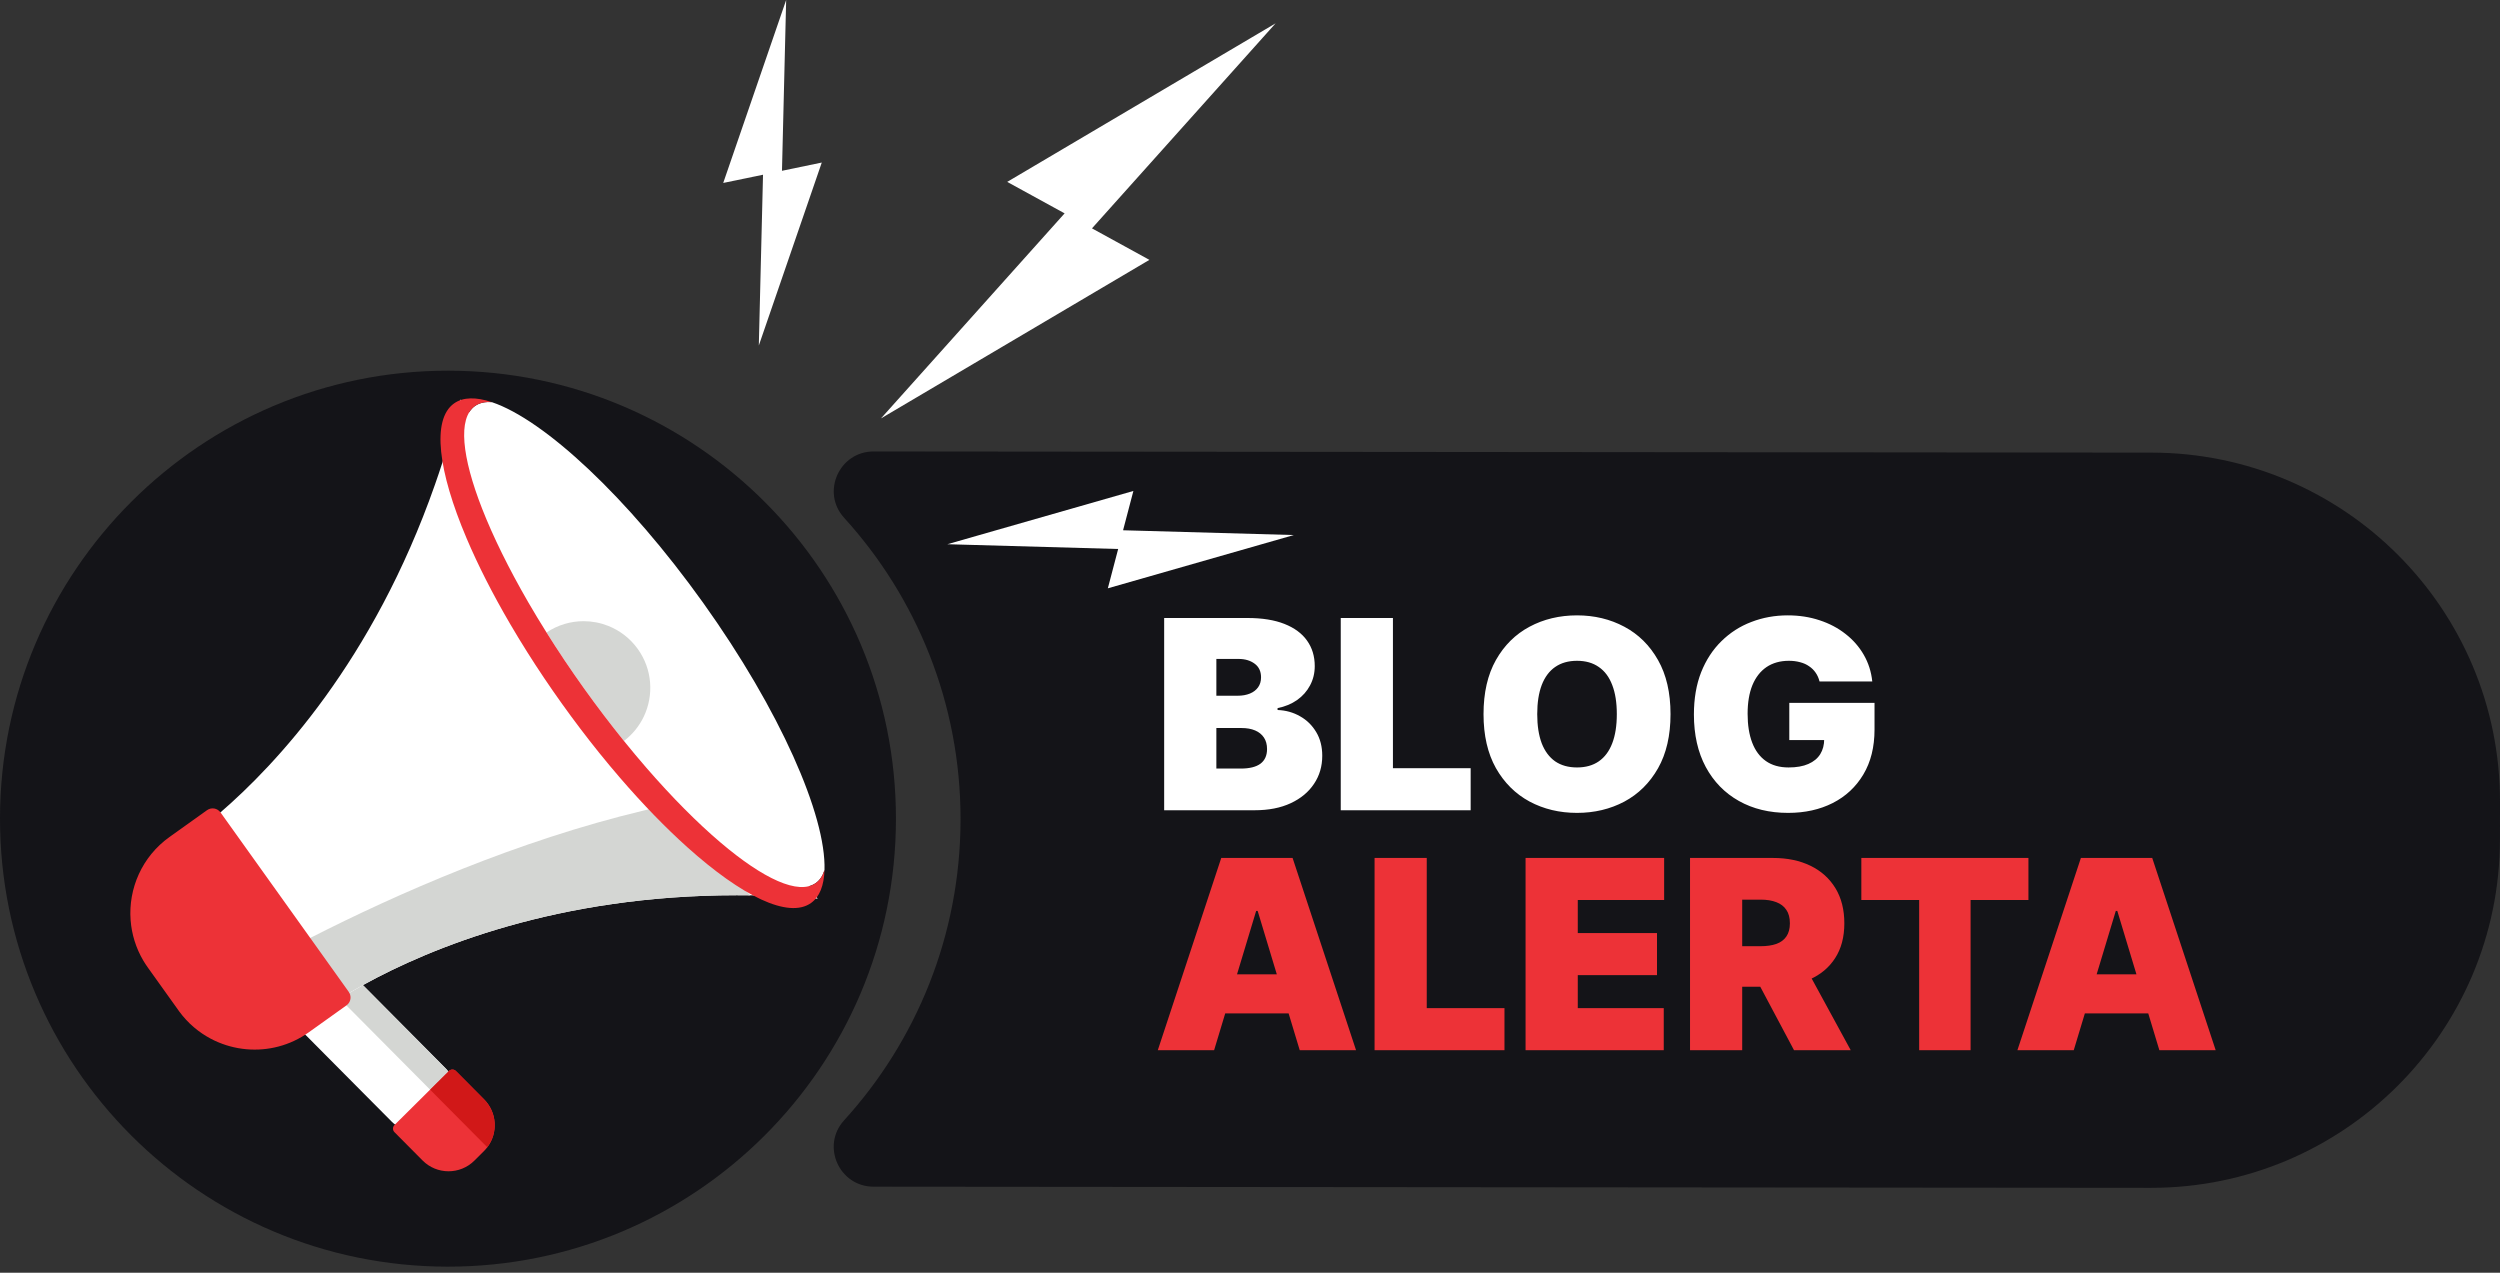 <svg width="110" height="56" viewBox="0 0 110 56" fill="none" xmlns="http://www.w3.org/2000/svg">
<rect x="0" y="0" width="110" height="56" fill="#333333" stroke="none"/>
<path d="M8.46196e-06 36.004C0.01 25.117 8.843 16.301 19.729 16.31C30.615 16.321 39.432 25.154 39.422 36.04C39.412 46.925 30.579 55.742 19.693 55.733C8.807 55.723 -0.01 46.889 8.46196e-06 36.004Z" fill="#141418"/>
<path d="M94.637 52.265L38.436 52.214C36.924 52.212 36.12 50.416 37.138 49.297C40.319 45.801 42.259 41.155 42.264 36.056C42.269 30.944 40.327 26.285 37.139 22.78C36.121 21.66 36.927 19.862 38.441 19.864L94.317 19.915L94.667 19.915C103.143 19.923 110.008 26.8 110 35.276V35.626L109.998 36.932C109.991 45.408 103.113 52.273 94.637 52.265Z" fill="#141418"/>
<path d="M20.145 18.011C20.178 17.883 20.211 17.754 20.243 17.625C20.243 17.625 20.243 17.625 20.243 17.625C20.211 17.754 20.178 17.883 20.145 18.011ZM20.484 17.895L20.291 17.626H20.291C20.526 17.634 20.784 17.684 21.063 17.774C21.053 17.778 21.044 17.782 21.034 17.787C21.017 17.787 21.001 17.786 20.985 17.786C20.796 17.786 20.628 17.822 20.484 17.895Z" fill="#131317"/>
<path d="M28.066 28.56V28.559L28.066 28.56H28.066Z" fill="#B5D0EF"/>
<path d="M25.686 30.275L25.689 30.279C25.686 30.274 25.683 30.27 25.679 30.266L25.686 30.275Z" fill="#B5D0EF"/>
<path d="M19.66 48.289L19.461 48.486L18.521 49.42C18.222 49.717 17.742 49.731 17.381 49.477C17.333 49.443 17.287 49.405 17.244 49.361L13.434 45.525L13.116 45.205C13.039 45.127 12.976 45.04 12.93 44.947C12.808 44.708 12.793 44.434 12.886 44.201C12.925 44.1 12.985 44.007 13.066 43.928L14.204 42.797C14.313 42.688 14.446 42.618 14.589 42.584L14.595 42.583C14.662 42.567 14.732 42.56 14.802 42.56H14.802C14.812 42.56 14.822 42.561 14.832 42.562C15.064 42.572 15.298 42.671 15.482 42.856L15.966 43.344L16.162 43.541L19.61 47.012C19.653 47.055 19.691 47.101 19.725 47.15C19.977 47.512 19.959 47.992 19.66 48.289Z" fill="white"/>
<path d="M21.441 50.48C21.396 50.539 21.346 50.596 21.292 50.65L20.871 51.069C20.24 51.695 19.22 51.692 18.593 51.061L17.355 49.814C17.269 49.727 17.27 49.588 17.356 49.502L17.381 49.477L18.924 47.945L19.725 47.15L19.75 47.124C19.836 47.039 19.976 47.039 20.061 47.126L21.3 48.373C21.873 48.949 21.919 49.851 21.441 50.48Z" fill="#ED3237"/>
<path d="M21.441 50.48H21.441C21.592 50.281 21.691 50.054 21.737 49.82C21.691 50.054 21.593 50.281 21.441 50.48Z" fill="#111115"/>
<path d="M18.924 47.945H18.924L15.242 44.238L15.011 44.006L14.945 43.939C15.079 43.857 15.22 43.771 15.371 43.683C15.557 43.574 15.755 43.461 15.967 43.344L16.163 43.541L19.61 47.012C19.653 47.055 19.691 47.101 19.725 47.15L18.924 47.945Z" fill="#D4D6D3"/>
<path d="M20.061 47.125C20.018 47.082 19.962 47.06 19.905 47.06C19.902 47.06 19.898 47.061 19.895 47.061C19.898 47.061 19.902 47.06 19.905 47.06C19.962 47.06 20.018 47.082 20.061 47.125Z" fill="#111115"/>
<path d="M21.441 50.48L19.461 48.486L18.924 47.945L19.725 47.15C19.725 47.15 19.725 47.15 19.725 47.15L19.75 47.125C19.791 47.085 19.842 47.063 19.895 47.061C19.898 47.061 19.902 47.06 19.905 47.06C19.962 47.06 20.018 47.082 20.061 47.126L20.336 47.402L21.3 48.373C21.692 48.767 21.837 49.313 21.737 49.82C21.691 50.054 21.592 50.281 21.441 50.48Z" fill="#D11818"/>
<path d="M35.979 39.543C35.952 39.54 35.923 39.537 35.896 39.536C35.752 39.523 35.608 39.512 35.464 39.502C34.666 39.443 33.886 39.409 33.128 39.396C33.088 39.395 33.048 39.395 33.009 39.394C32.809 39.391 32.612 39.39 32.416 39.39C24.546 39.393 18.958 41.696 15.967 43.344C15.755 43.461 15.556 43.574 15.371 43.683C15.22 43.771 15.078 43.857 14.945 43.939C14.778 44.042 14.624 44.14 14.484 44.232C13.793 44.683 13.44 44.977 13.44 44.977L13.294 44.773L12.886 44.201L11.573 42.365L10.654 41.079L10.65 41.073L10.636 41.054L7.846 37.162C7.846 37.162 8.576 36.715 9.7 35.745C12.135 33.644 16.418 29.091 19.14 21.318C19.254 20.994 19.365 20.664 19.473 20.328C19.629 19.843 19.779 19.346 19.922 18.837C19.965 18.68 20.009 18.523 20.051 18.363C20.117 18.12 20.181 17.874 20.243 17.625C20.244 17.62 20.245 17.615 20.246 17.61H20.247C20.249 17.599 20.252 17.587 20.255 17.576L20.273 17.601L20.291 17.626L20.484 17.895L20.652 18.13L28.116 28.542L35.587 38.993V38.994L35.937 39.483L35.979 39.543Z" fill="white"/>
<path d="M10.65 41.073L10.636 41.054L10.643 41.064L10.65 41.073Z" fill="#121216"/>
<path d="M9.545 39.539L10.636 41.054L9.548 39.537L9.545 39.539Z" fill="#B5D0EF"/>
<path d="M25.696 30.29C29.838 36.084 34.405 39.918 35.896 38.852C36.075 38.725 36.201 38.531 36.278 38.281C36.354 35.884 34.317 31.25 30.937 26.521C27.608 21.865 23.945 18.47 21.645 17.696C21.346 17.671 21.094 17.726 20.895 17.868C19.405 18.933 21.554 24.495 25.696 30.29Z" fill="white"/>
<path d="M10.658 46.146C10.178 46.082 9.709 45.933 9.275 45.704C8.744 45.423 8.267 45.022 7.888 44.507C8.466 44.144 9.762 43.351 11.573 42.365L12.886 44.201C12.793 44.434 12.809 44.708 12.93 44.947C12.014 45.392 11.251 45.806 10.659 46.146H10.658Z" fill="#111115"/>
<path d="M12.93 44.947C12.808 44.708 12.793 44.434 12.886 44.201L13.294 44.773C13.17 44.831 13.049 44.89 12.93 44.947Z" fill="#D4D6D3"/>
<path d="M13.294 44.773L12.886 44.201L11.573 42.365C12.205 42.02 12.901 41.652 13.65 41.27C17.495 39.312 22.768 36.993 28.31 35.666C28.385 35.647 28.461 35.629 28.536 35.612C28.883 35.53 29.232 35.453 29.581 35.38C30.732 36.806 31.845 38.111 32.892 39.265C32.931 39.308 32.97 39.352 33.009 39.394C32.81 39.391 32.612 39.39 32.416 39.39C24.546 39.393 18.958 41.696 15.967 43.344C15.755 43.461 15.556 43.574 15.371 43.683C15.22 43.771 15.078 43.857 14.945 43.939C14.778 44.042 14.624 44.14 14.484 44.232C14.065 44.414 13.668 44.595 13.294 44.773Z" fill="#D4D6D3"/>
<path d="M15.421 43.836C15.44 43.986 15.378 44.14 15.247 44.234L15.242 44.238L13.595 45.415C13.542 45.453 13.488 45.49 13.434 45.525C12.584 46.075 11.599 46.272 10.659 46.146H10.658C10.178 46.082 9.709 45.933 9.275 45.704C8.744 45.423 8.267 45.022 7.888 44.507C7.877 44.491 7.866 44.476 7.855 44.46L6.503 42.569C6.434 42.472 6.37 42.374 6.31 42.274C5.978 41.715 5.793 41.103 5.747 40.487C5.643 39.101 6.244 37.696 7.457 36.828L9.109 35.648C9.299 35.512 9.564 35.555 9.701 35.745L9.702 35.746L13.65 41.27L14.589 42.584L14.668 42.694L15.345 43.642C15.355 43.655 15.364 43.669 15.371 43.683C15.399 43.731 15.415 43.783 15.421 43.836Z" fill="#ED3237"/>
<path d="M27.453 32.602C26.865 31.875 26.276 31.102 25.696 30.29C25.551 30.086 25.408 29.884 25.268 29.681C25.408 29.884 25.551 30.087 25.696 30.29C26.277 31.102 26.865 31.875 27.453 32.602H27.453ZM25.264 29.676C25.262 29.673 25.259 29.669 25.257 29.666C25.259 29.669 25.262 29.673 25.264 29.676ZM25.248 29.653C25.247 29.651 25.246 29.65 25.245 29.649C25.246 29.65 25.247 29.651 25.248 29.653Z" fill="#D4D6D3"/>
<path d="M27.453 32.602C26.865 31.875 26.277 31.102 25.696 30.29C25.551 30.087 25.408 29.884 25.268 29.681C25.267 29.68 25.266 29.678 25.265 29.676C25.262 29.673 25.26 29.669 25.257 29.666C25.254 29.661 25.251 29.657 25.248 29.653C25.248 29.651 25.247 29.65 25.245 29.649C24.822 29.036 24.421 28.428 24.046 27.83C24.546 27.494 25.114 27.332 25.677 27.332C26.047 27.332 26.415 27.402 26.759 27.538C27.267 27.739 27.725 28.083 28.066 28.56C28.707 29.457 28.771 30.593 28.33 31.524C28.134 31.936 27.84 32.308 27.453 32.602Z" fill="#D4D6D3"/>
<path d="M35.686 39.731C34.694 40.44 32.635 39.426 30.236 37.272C29.288 36.42 28.286 35.391 27.277 34.219C26.972 33.865 26.666 33.498 26.361 33.12C25.812 32.438 25.264 31.716 24.725 30.962C24.181 30.201 23.672 29.443 23.201 28.696C22.936 28.276 22.683 27.859 22.443 27.448C21.669 26.124 21.026 24.854 20.532 23.69C19.275 20.73 18.985 18.46 19.976 17.752C20.375 17.467 20.947 17.461 21.645 17.696C21.346 17.671 21.094 17.726 20.895 17.868C20.142 18.407 20.319 20.095 21.213 22.381C21.694 23.61 22.383 25.013 23.245 26.503C23.498 26.938 23.765 27.381 24.046 27.829C24.552 28.637 25.104 29.461 25.696 30.29C26.277 31.101 26.866 31.875 27.453 32.602C27.782 33.009 28.11 33.401 28.436 33.777C29.574 35.089 30.686 36.206 31.702 37.069C33.587 38.671 35.139 39.394 35.896 38.852C36.075 38.725 36.201 38.531 36.278 38.28C36.256 38.96 36.065 39.46 35.686 39.731Z" fill="#ED3237"/>
<path d="M50.573 11.434L48.047 10.048L56.127 1.026L44.317 8.003L46.843 9.388L38.763 18.41L50.573 11.434Z" fill="white"/>
<path d="M36.158 7.152L34.407 7.515L34.591 -6.67572e-06L31.822 8.05L33.573 7.688L33.388 15.203L36.158 7.152Z" fill="white"/>
<path d="M49.869 21.602L49.415 23.332L56.929 23.542L48.745 25.886L49.199 24.156L41.684 23.946L49.869 21.602Z" fill="white"/>
<path d="M51.223 35.651V27.192H54.891C55.535 27.192 56.077 27.279 56.514 27.452C56.955 27.626 57.287 27.871 57.51 28.187C57.736 28.504 57.849 28.877 57.849 29.307C57.849 29.618 57.78 29.901 57.642 30.158C57.507 30.414 57.317 30.628 57.072 30.802C56.827 30.973 56.541 31.091 56.213 31.157V31.24C56.576 31.253 56.907 31.346 57.204 31.517C57.502 31.684 57.738 31.917 57.915 32.215C58.091 32.509 58.179 32.856 58.179 33.255C58.179 33.718 58.058 34.13 57.816 34.49C57.576 34.851 57.234 35.135 56.791 35.341C56.348 35.548 55.819 35.651 55.205 35.651H51.223ZM53.52 33.817H54.594C54.979 33.817 55.268 33.745 55.461 33.602C55.654 33.456 55.75 33.242 55.75 32.958C55.75 32.76 55.705 32.592 55.614 32.454C55.523 32.316 55.394 32.212 55.226 32.14C55.06 32.069 54.861 32.033 54.627 32.033H53.52V33.817ZM53.52 30.612H54.462C54.663 30.612 54.84 30.58 54.995 30.517C55.149 30.454 55.268 30.363 55.354 30.244C55.442 30.123 55.486 29.976 55.486 29.802C55.486 29.541 55.392 29.341 55.205 29.203C55.018 29.063 54.781 28.993 54.495 28.993H53.52V30.612ZM58.993 35.651V27.192H61.289V33.801H64.709V35.651H58.993ZM73.503 31.422C73.503 32.363 73.32 33.158 72.953 33.805C72.587 34.449 72.093 34.938 71.471 35.271C70.848 35.601 70.154 35.767 69.389 35.767C68.618 35.767 67.921 35.6 67.299 35.267C66.679 34.931 66.186 34.441 65.82 33.797C65.457 33.149 65.275 32.358 65.275 31.422C65.275 30.48 65.457 29.687 65.82 29.042C66.186 28.395 66.679 27.907 67.299 27.576C67.921 27.243 68.618 27.076 69.389 27.076C70.154 27.076 70.848 27.243 71.471 27.576C72.093 27.907 72.587 28.395 72.953 29.042C73.32 29.687 73.503 30.48 73.503 31.422ZM71.14 31.422C71.14 30.915 71.073 30.488 70.938 30.141C70.805 29.791 70.609 29.527 70.347 29.348C70.088 29.166 69.769 29.075 69.389 29.075C69.009 29.075 68.688 29.166 68.426 29.348C68.168 29.527 67.971 29.791 67.836 30.141C67.704 30.488 67.638 30.915 67.638 31.422C67.638 31.928 67.704 32.356 67.836 32.706C67.971 33.053 68.168 33.317 68.426 33.499C68.688 33.678 69.009 33.768 69.389 33.768C69.769 33.768 70.088 33.678 70.347 33.499C70.609 33.317 70.805 33.053 70.938 32.706C71.073 32.356 71.14 31.928 71.14 31.422ZM80.059 29.984C80.023 29.838 79.966 29.71 79.889 29.6C79.812 29.487 79.716 29.392 79.6 29.315C79.487 29.235 79.355 29.176 79.204 29.137C79.055 29.096 78.891 29.075 78.712 29.075C78.327 29.075 77.998 29.168 77.725 29.352C77.455 29.537 77.249 29.802 77.105 30.149C76.965 30.496 76.895 30.915 76.895 31.405C76.895 31.901 76.962 32.325 77.097 32.677C77.232 33.03 77.433 33.299 77.7 33.487C77.967 33.674 78.299 33.768 78.696 33.768C79.045 33.768 79.336 33.717 79.567 33.615C79.801 33.513 79.976 33.368 80.092 33.181C80.207 32.994 80.265 32.773 80.265 32.52L80.662 32.562H78.729V30.926H82.479V32.099C82.479 32.87 82.315 33.529 81.987 34.077C81.662 34.623 81.214 35.041 80.641 35.333C80.071 35.622 79.417 35.767 78.679 35.767C77.856 35.767 77.133 35.592 76.511 35.242C75.888 34.892 75.402 34.394 75.053 33.747C74.706 33.1 74.532 32.33 74.532 31.438C74.532 30.739 74.638 30.119 74.85 29.579C75.065 29.04 75.362 28.584 75.742 28.212C76.122 27.838 76.561 27.555 77.06 27.366C77.558 27.173 78.093 27.076 78.662 27.076C79.164 27.076 79.629 27.148 80.059 27.291C80.491 27.432 80.872 27.633 81.203 27.894C81.536 28.153 81.804 28.46 82.008 28.815C82.212 29.17 82.336 29.56 82.38 29.984H80.059Z" fill="white"/>
<path d="M53.421 46.209H50.943L53.735 37.75H56.874L59.666 46.209H57.188L55.337 40.08H55.271L53.421 46.209ZM52.958 42.872H57.617V44.59H52.958V42.872ZM60.481 46.209V37.75H62.777V44.359H66.197V46.209H60.481ZM67.125 46.209V37.75H73.222V39.6H69.422V41.054H72.908V42.905H69.422V44.359H73.205V46.209H67.125ZM74.361 46.209V37.75H78.012C78.64 37.75 79.189 37.864 79.66 38.093C80.131 38.321 80.497 38.65 80.759 39.08C81.02 39.51 81.151 40.024 81.151 40.625C81.151 41.23 81.016 41.741 80.746 42.157C80.479 42.573 80.103 42.887 79.619 43.099C79.137 43.311 78.574 43.417 77.929 43.417H75.749V41.633H77.467C77.737 41.633 77.967 41.599 78.157 41.533C78.349 41.465 78.497 41.356 78.599 41.207C78.703 41.058 78.755 40.864 78.755 40.625C78.755 40.382 78.703 40.185 78.599 40.034C78.497 39.88 78.349 39.767 78.157 39.695C77.967 39.621 77.737 39.584 77.467 39.584H76.657V46.209H74.361ZM79.317 42.326L81.432 46.209H78.937L76.872 42.326H79.317ZM81.899 39.6V37.75H89.251V39.6H86.706V46.209H84.443V39.6H81.899ZM91.245 46.209H88.766L91.559 37.75H94.698L97.49 46.209H95.012L93.161 40.08H93.095L91.245 46.209ZM90.782 42.872H95.441V44.59H90.782V42.872Z" fill="#ED3237"/>
</svg>
